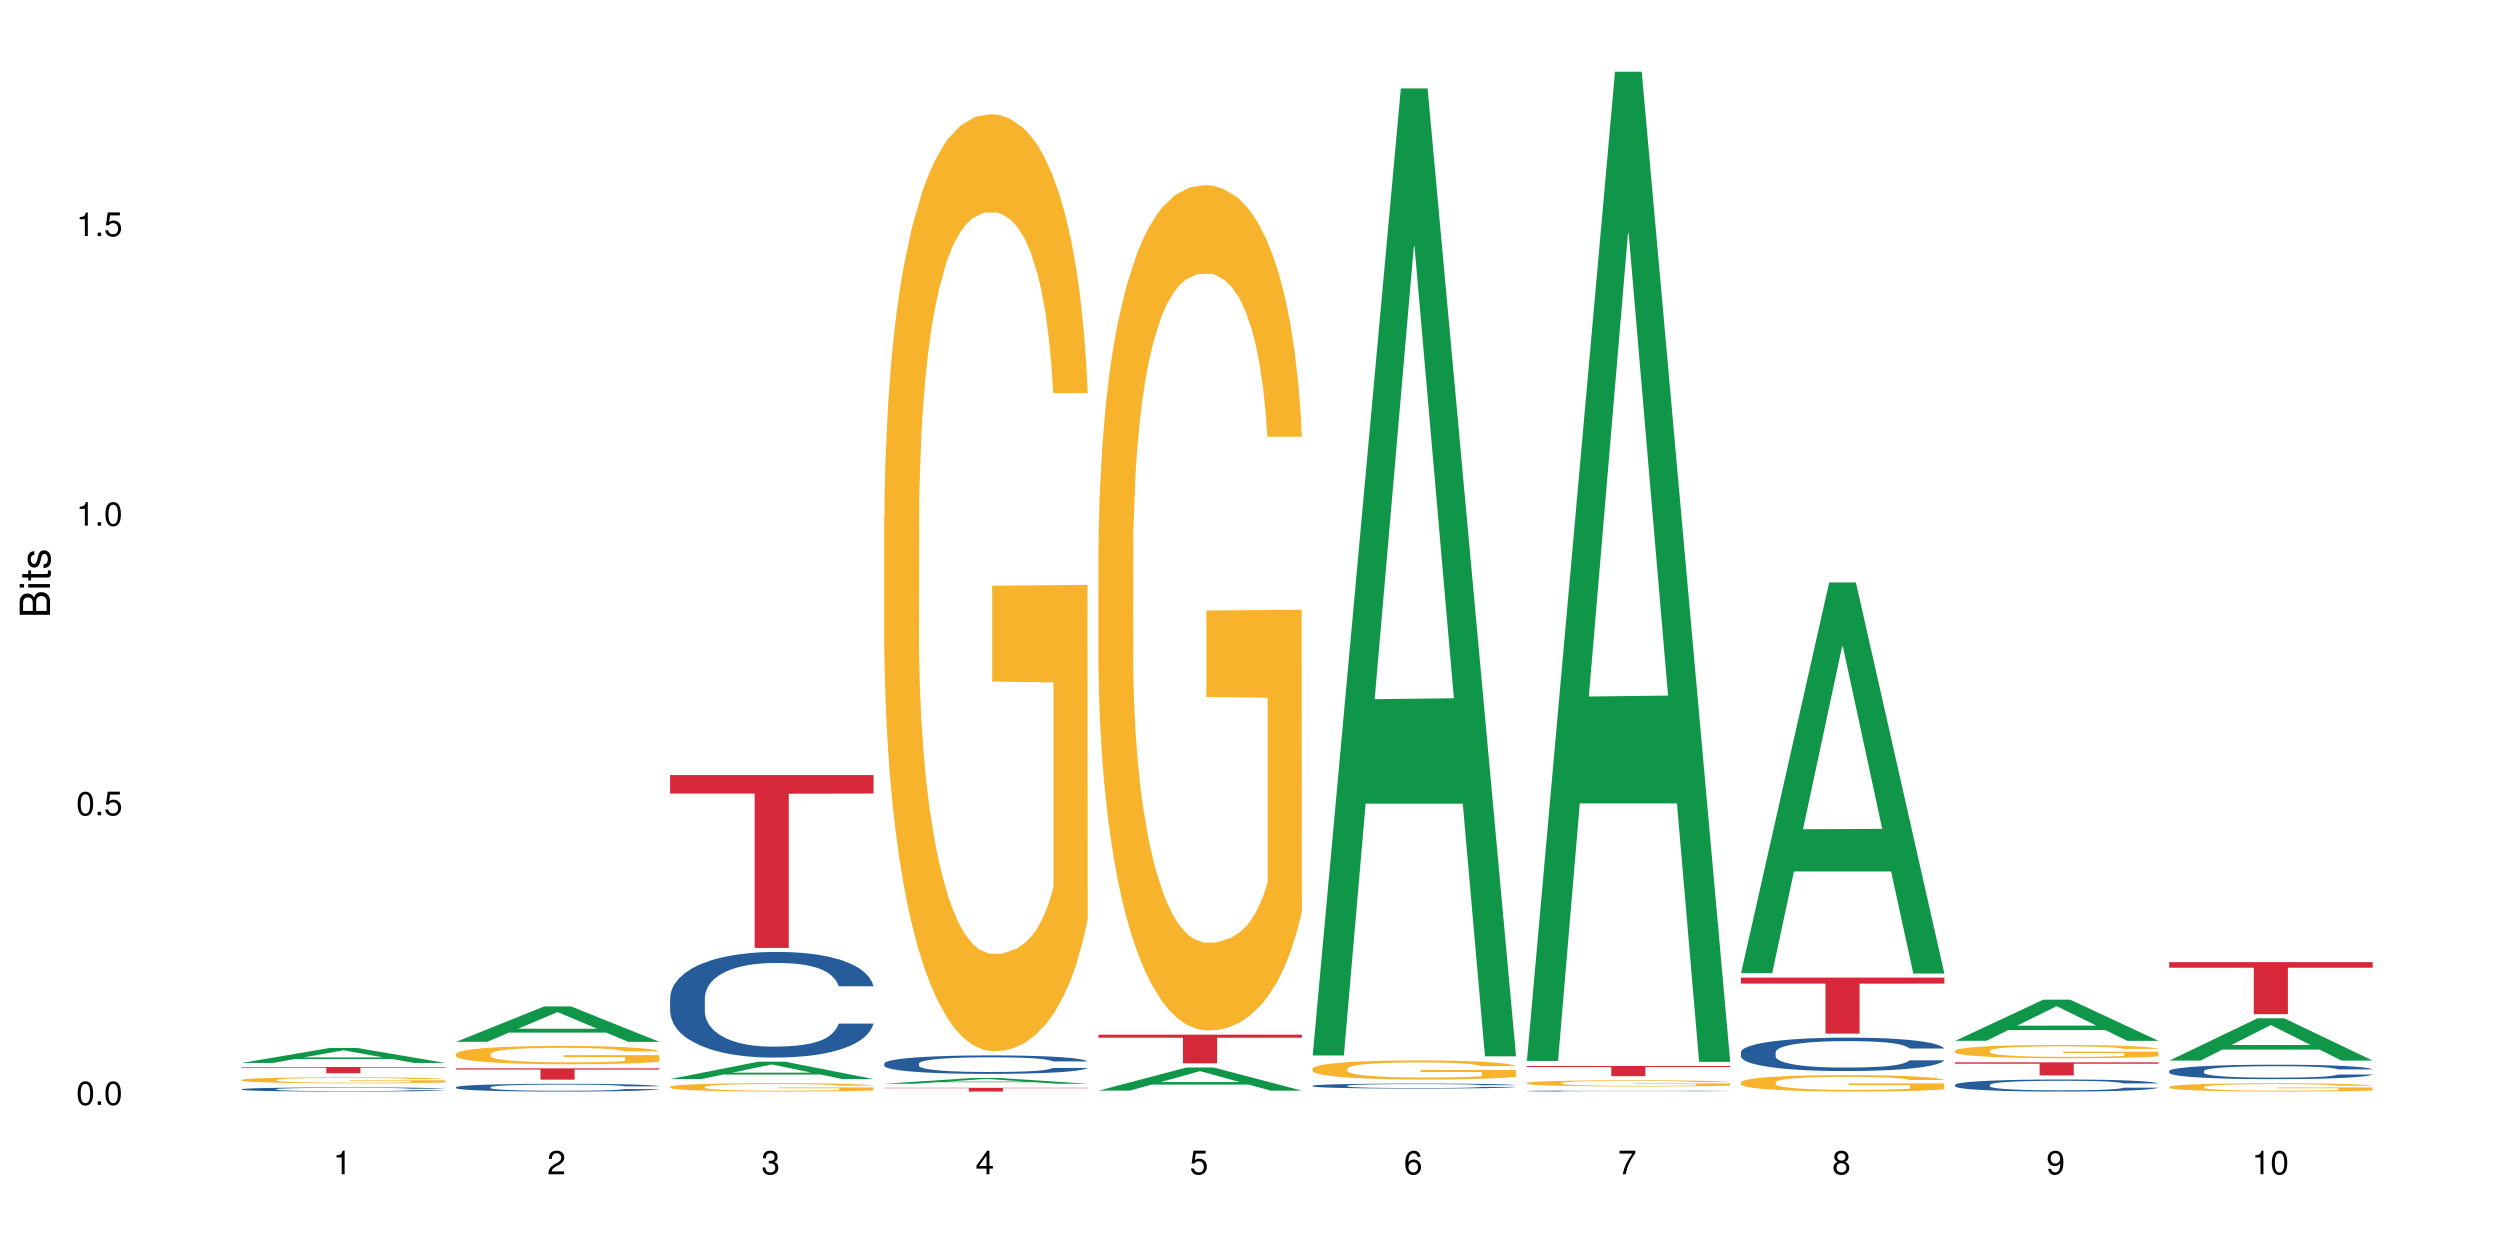 <?xml version="1.0" encoding="UTF-8"?>
<svg xmlns="http://www.w3.org/2000/svg" xmlns:xlink="http://www.w3.org/1999/xlink" width="720pt" height="360pt" viewBox="0 0 720 360" version="1.1">
<defs>
<g>
<symbol overflow="visible" id="glyph0-0">
<path style="stroke:none;" d=""/>
</symbol>
<symbol overflow="visible" id="glyph0-1">
<path style="stroke:none;" d="M 2.641 -6.797 C 2 -6.797 1.422 -6.531 1.078 -6.047 C 0.641 -5.453 0.406 -4.547 0.406 -3.297 C 0.406 -1 1.188 0.219 2.641 0.219 C 4.078 0.219 4.859 -1 4.859 -3.234 C 4.859 -4.562 4.656 -5.438 4.203 -6.047 C 3.844 -6.531 3.281 -6.797 2.641 -6.797 Z M 2.641 -6.047 C 3.547 -6.047 4 -5.125 4 -3.312 C 4 -1.375 3.562 -0.484 2.625 -0.484 C 1.734 -0.484 1.281 -1.422 1.281 -3.281 C 1.281 -5.141 1.734 -6.047 2.641 -6.047 Z M 2.641 -6.047 "/>
</symbol>
<symbol overflow="visible" id="glyph0-2">
<path style="stroke:none;" d="M 1.828 -1 L 0.828 -1 L 0.828 0 L 1.828 0 Z M 1.828 -1 "/>
</symbol>
<symbol overflow="visible" id="glyph0-3">
<path style="stroke:none;" d="M 4.562 -6.797 L 1.062 -6.797 L 0.547 -3.094 L 1.328 -3.094 C 1.719 -3.562 2.047 -3.734 2.578 -3.734 C 3.484 -3.734 4.062 -3.109 4.062 -2.094 C 4.062 -1.125 3.484 -0.531 2.578 -0.531 C 1.828 -0.531 1.375 -0.906 1.188 -1.672 L 0.328 -1.672 C 0.453 -1.109 0.547 -0.844 0.75 -0.594 C 1.125 -0.078 1.828 0.219 2.594 0.219 C 3.969 0.219 4.922 -0.781 4.922 -2.219 C 4.922 -3.562 4.031 -4.484 2.719 -4.484 C 2.25 -4.484 1.859 -4.359 1.469 -4.062 L 1.734 -5.969 L 4.562 -5.969 Z M 4.562 -6.797 "/>
</symbol>
<symbol overflow="visible" id="glyph0-4">
<path style="stroke:none;" d="M 2.484 -4.844 L 2.484 0 L 3.328 0 L 3.328 -6.797 L 2.766 -6.797 C 2.469 -5.75 2.281 -5.609 0.984 -5.453 L 0.984 -4.844 Z M 2.484 -4.844 "/>
</symbol>
<symbol overflow="visible" id="glyph0-5">
<path style="stroke:none;" d="M 4.859 -0.828 L 1.281 -0.828 C 1.359 -1.391 1.672 -1.75 2.5 -2.234 L 3.469 -2.75 C 4.406 -3.266 4.906 -3.969 4.906 -4.812 C 4.906 -5.375 4.672 -5.906 4.266 -6.266 C 3.859 -6.625 3.375 -6.797 2.719 -6.797 C 1.859 -6.797 1.219 -6.5 0.844 -5.922 C 0.609 -5.562 0.5 -5.125 0.484 -4.438 L 1.328 -4.438 C 1.359 -4.906 1.406 -5.188 1.531 -5.406 C 1.75 -5.812 2.188 -6.062 2.703 -6.062 C 3.469 -6.062 4.031 -5.516 4.031 -4.781 C 4.031 -4.25 3.719 -3.797 3.125 -3.438 L 2.234 -2.938 C 0.812 -2.141 0.406 -1.5 0.328 0 L 4.859 0 Z M 4.859 -0.828 "/>
</symbol>
<symbol overflow="visible" id="glyph0-6">
<path style="stroke:none;" d="M 2.125 -3.125 L 2.578 -3.125 C 3.516 -3.125 3.984 -2.703 3.984 -1.891 C 3.984 -1.031 3.469 -0.531 2.578 -0.531 C 1.656 -0.531 1.203 -0.984 1.156 -1.969 L 0.312 -1.969 C 0.344 -1.422 0.438 -1.078 0.609 -0.766 C 0.953 -0.109 1.625 0.219 2.547 0.219 C 3.953 0.219 4.859 -0.609 4.859 -1.906 C 4.859 -2.766 4.516 -3.25 3.703 -3.516 C 4.344 -3.766 4.656 -4.25 4.656 -4.938 C 4.656 -6.109 3.875 -6.797 2.578 -6.797 C 1.203 -6.797 0.484 -6.047 0.453 -4.609 L 1.297 -4.609 C 1.312 -5.016 1.344 -5.25 1.453 -5.453 C 1.641 -5.828 2.062 -6.062 2.594 -6.062 C 3.344 -6.062 3.797 -5.625 3.797 -4.906 C 3.797 -4.422 3.609 -4.141 3.25 -3.984 C 3.016 -3.891 2.719 -3.844 2.125 -3.844 Z M 2.125 -3.125 "/>
</symbol>
<symbol overflow="visible" id="glyph0-7">
<path style="stroke:none;" d="M 3.141 -1.625 L 3.141 0 L 3.984 0 L 3.984 -1.625 L 4.984 -1.625 L 4.984 -2.391 L 3.984 -2.391 L 3.984 -6.797 L 3.359 -6.797 L 0.266 -2.516 L 0.266 -1.625 Z M 3.141 -2.391 L 1 -2.391 L 3.141 -5.359 Z M 3.141 -2.391 "/>
</symbol>
<symbol overflow="visible" id="glyph0-8">
<path style="stroke:none;" d="M 4.781 -5.031 C 4.609 -6.141 3.891 -6.797 2.844 -6.797 C 2.094 -6.797 1.422 -6.438 1.031 -5.828 C 0.609 -5.172 0.406 -4.344 0.406 -3.094 C 0.406 -1.953 0.578 -1.234 0.984 -0.625 C 1.359 -0.078 1.953 0.219 2.703 0.219 C 3.984 0.219 4.922 -0.734 4.922 -2.078 C 4.922 -3.344 4.062 -4.234 2.844 -4.234 C 2.172 -4.234 1.641 -3.969 1.281 -3.469 C 1.281 -5.125 1.828 -6.047 2.797 -6.047 C 3.391 -6.047 3.797 -5.672 3.938 -5.031 Z M 2.734 -3.484 C 3.547 -3.484 4.062 -2.922 4.062 -2 C 4.062 -1.156 3.484 -0.531 2.703 -0.531 C 1.922 -0.531 1.328 -1.188 1.328 -2.047 C 1.328 -2.891 1.906 -3.484 2.734 -3.484 Z M 2.734 -3.484 "/>
</symbol>
<symbol overflow="visible" id="glyph0-9">
<path style="stroke:none;" d="M 4.984 -6.797 L 0.438 -6.797 L 0.438 -5.969 L 4.109 -5.969 C 2.5 -3.656 1.828 -2.234 1.328 0 L 2.219 0 C 2.594 -2.172 3.453 -4.047 4.984 -6.094 Z M 4.984 -6.797 "/>
</symbol>
<symbol overflow="visible" id="glyph0-10">
<path style="stroke:none;" d="M 3.75 -3.578 C 4.453 -4 4.688 -4.344 4.688 -4.984 C 4.688 -6.047 3.844 -6.797 2.641 -6.797 C 1.438 -6.797 0.594 -6.047 0.594 -4.984 C 0.594 -4.359 0.828 -4.016 1.516 -3.578 C 0.734 -3.203 0.359 -2.641 0.359 -1.891 C 0.359 -0.641 1.297 0.219 2.641 0.219 C 3.984 0.219 4.922 -0.641 4.922 -1.875 C 4.922 -2.641 4.531 -3.203 3.75 -3.578 Z M 2.641 -6.047 C 3.359 -6.047 3.812 -5.625 3.812 -4.969 C 3.812 -4.344 3.344 -3.922 2.641 -3.922 C 1.922 -3.922 1.453 -4.344 1.453 -4.984 C 1.453 -5.625 1.922 -6.047 2.641 -6.047 Z M 2.641 -3.203 C 3.484 -3.203 4.062 -2.672 4.062 -1.875 C 4.062 -1.062 3.484 -0.531 2.625 -0.531 C 1.797 -0.531 1.219 -1.078 1.219 -1.875 C 1.219 -2.672 1.797 -3.203 2.641 -3.203 Z M 2.641 -3.203 "/>
</symbol>
<symbol overflow="visible" id="glyph0-11">
<path style="stroke:none;" d="M 0.516 -1.547 C 0.672 -0.438 1.406 0.219 2.438 0.219 C 3.188 0.219 3.859 -0.141 4.266 -0.75 C 4.688 -1.406 4.891 -2.25 4.891 -3.484 C 4.891 -4.625 4.703 -5.359 4.312 -5.953 C 3.938 -6.5 3.344 -6.797 2.594 -6.797 C 1.297 -6.797 0.359 -5.844 0.359 -4.516 C 0.359 -3.25 1.234 -2.344 2.453 -2.344 C 3.094 -2.344 3.562 -2.578 4.016 -3.109 C 4 -1.453 3.469 -0.531 2.5 -0.531 C 1.906 -0.531 1.484 -0.906 1.359 -1.547 Z M 2.578 -6.062 C 3.375 -6.062 3.969 -5.406 3.969 -4.531 C 3.969 -3.688 3.375 -3.094 2.547 -3.094 C 1.734 -3.094 1.234 -3.672 1.234 -4.578 C 1.234 -5.438 1.797 -6.062 2.578 -6.062 Z M 2.578 -6.062 "/>
</symbol>
<symbol overflow="visible" id="glyph1-0">
<path style="stroke:none;" d=""/>
</symbol>
<symbol overflow="visible" id="glyph1-1">
<path style="stroke:none;" d="M 0 -0.953 L 0 -4.891 C 0 -5.719 -0.234 -6.344 -0.734 -6.797 C -1.188 -7.234 -1.812 -7.469 -2.5 -7.469 C -3.547 -7.469 -4.188 -7 -4.625 -5.875 C -4.984 -6.672 -5.641 -7.094 -6.531 -7.094 C -7.156 -7.094 -7.734 -6.859 -8.141 -6.391 C -8.562 -5.938 -8.75 -5.344 -8.75 -4.5 L -8.75 -0.953 Z M -4.984 -2.062 L -7.766 -2.062 L -7.766 -4.219 C -7.766 -4.844 -7.688 -5.203 -7.453 -5.5 C -7.219 -5.812 -6.859 -5.969 -6.375 -5.969 C -5.906 -5.969 -5.531 -5.812 -5.297 -5.5 C -5.062 -5.203 -4.984 -4.844 -4.984 -4.219 Z M -0.984 -2.062 L -4 -2.062 L -4 -4.781 C -4 -5.328 -3.859 -5.688 -3.578 -5.953 C -3.297 -6.219 -2.922 -6.359 -2.484 -6.359 C -2.062 -6.359 -1.688 -6.219 -1.406 -5.953 C -1.109 -5.688 -0.984 -5.328 -0.984 -4.781 Z M -0.984 -2.062 "/>
</symbol>
<symbol overflow="visible" id="glyph1-2">
<path style="stroke:none;" d="M -6.281 -1.797 L -6.281 -0.797 L 0 -0.797 L 0 -1.797 Z M -8.75 -1.797 L -8.75 -0.797 L -7.484 -0.797 L -7.484 -1.797 Z M -8.75 -1.797 "/>
</symbol>
<symbol overflow="visible" id="glyph1-3">
<path style="stroke:none;" d="M -6.281 -3.047 L -6.281 -2.016 L -8.016 -2.016 L -8.016 -1.016 L -6.281 -1.016 L -6.281 -0.172 L -5.469 -0.172 L -5.469 -1.016 L -0.719 -1.016 C -0.078 -1.016 0.281 -1.453 0.281 -2.234 C 0.281 -2.469 0.25 -2.719 0.188 -3.047 L -0.641 -3.047 C -0.609 -2.922 -0.594 -2.766 -0.594 -2.562 C -0.594 -2.141 -0.719 -2.016 -1.156 -2.016 L -5.469 -2.016 L -5.469 -3.047 Z M -6.281 -3.047 "/>
</symbol>
<symbol overflow="visible" id="glyph1-4">
<path style="stroke:none;" d="M -4.531 -5.25 C -5.766 -5.25 -6.469 -4.422 -6.469 -2.969 C -6.469 -1.516 -5.719 -0.562 -4.547 -0.562 C -3.562 -0.562 -3.094 -1.062 -2.734 -2.562 L -2.516 -3.484 C -2.344 -4.188 -2.094 -4.469 -1.625 -4.469 C -1.047 -4.469 -0.641 -3.875 -0.641 -3 C -0.641 -2.453 -0.797 -2 -1.062 -1.75 C -1.25 -1.594 -1.422 -1.531 -1.875 -1.469 L -1.875 -0.406 C -0.422 -0.453 0.281 -1.266 0.281 -2.922 C 0.281 -4.5 -0.5 -5.516 -1.719 -5.516 C -2.656 -5.516 -3.172 -4.984 -3.469 -3.734 L -3.703 -2.766 C -3.891 -1.953 -4.156 -1.609 -4.594 -1.609 C -5.172 -1.609 -5.547 -2.125 -5.547 -2.938 C -5.547 -3.75 -5.203 -4.172 -4.531 -4.203 Z M -4.531 -5.25 "/>
</symbol>
</g>
</defs>
<g id="surface83141">
<rect x="0" y="0" width="720" height="360" style="fill:rgb(100%,100%,100%);fill-opacity:1;stroke:none;"/>
<path style=" stroke:none;fill-rule:nonzero;fill:rgb(6.275%,58.824%,28.235%);fill-opacity:1;" d="M 69.629 306.121 L 69.691 306.117 L 95.047 301.797 L 102.746 301.797 L 128.223 306.125 L 119.273 306.125 L 112.887 304.996 L 84.902 304.996 L 78.645 306.121 L 69.629 306.121 L 87.598 304.527 L 110.32 304.523 L 98.988 302.504 L 98.863 302.5 L 98.738 302.512 L 87.535 304.523 L 87.598 304.527 Z M 69.629 306.121 "/>
<path style=" stroke:none;fill-rule:nonzero;fill:rgb(14.51%,36.078%,60%);fill-opacity:1;" d="M 69.629 313.691 L 69.699 313.691 L 69.699 313.664 L 69.914 313.621 L 70.414 313.57 L 70.914 313.535 L 72.203 313.469 L 73.988 313.406 L 75.848 313.359 L 77.203 313.328 L 78.418 313.309 L 81.207 313.266 L 82.992 313.246 L 84.922 313.227 L 87.281 313.207 L 88.996 313.195 L 92.852 313.18 L 95.711 313.172 L 97.926 313.168 L 102.715 313.168 L 105.574 313.172 L 107.645 313.18 L 109.93 313.188 L 111.859 313.195 L 115.219 313.223 L 118.219 313.254 L 119.578 313.27 L 121.723 313.305 L 123.367 313.336 L 124.508 313.363 L 125.797 313.406 L 126.938 313.457 L 127.797 313.512 L 128.223 313.559 L 118.219 313.559 L 117.719 313.516 L 117.148 313.48 L 116.078 313.434 L 115.004 313.402 L 113.504 313.371 L 112.148 313.352 L 110.289 313.328 L 108.645 313.316 L 106.93 313.309 L 105.285 313.301 L 102.141 313.293 L 98.5 313.293 L 97.141 313.297 L 94.355 313.305 L 92.852 313.312 L 90.711 313.328 L 89.207 313.344 L 87.422 313.363 L 86.207 313.383 L 84.707 313.41 L 83.637 313.438 L 82.422 313.473 L 81.707 313.5 L 81.062 313.531 L 80.492 313.566 L 80.062 313.605 L 79.777 313.648 L 79.633 313.688 L 79.633 313.855 L 79.777 313.895 L 80.133 313.941 L 81.062 314.008 L 82.422 314.066 L 83.992 314.113 L 85.492 314.148 L 86.352 314.16 L 87.492 314.18 L 89.281 314.203 L 91.852 314.223 L 93.352 314.23 L 95.641 314.242 L 97.996 314.246 L 101.141 314.246 L 103.93 314.242 L 105.785 314.234 L 107.715 314.227 L 110.359 314.207 L 112.004 314.191 L 113.434 314.168 L 114.504 314.148 L 115.219 314.133 L 116.293 314.098 L 117.148 314.059 L 117.793 314.02 L 118.219 313.984 L 128.223 313.984 L 127.797 314.027 L 127.152 314.07 L 126.508 314.102 L 125.508 314.141 L 124.367 314.176 L 122.723 314.215 L 121.363 314.238 L 119.578 314.266 L 117.934 314.289 L 116.148 314.305 L 113.504 314.328 L 111.789 314.34 L 109.93 314.348 L 107.715 314.359 L 104.93 314.363 L 101.93 314.371 L 99.141 314.371 L 96.141 314.367 L 93.926 314.363 L 90.996 314.355 L 87.352 314.336 L 84.707 314.312 L 82.633 314.293 L 80.848 314.27 L 78.848 314.242 L 76.273 314.191 L 74.703 314.156 L 73.633 314.125 L 72.418 314.082 L 71.559 314.043 L 70.559 313.98 L 69.844 313.902 L 69.629 313.844 Z M 69.629 313.691 "/>
<path style=" stroke:none;fill-rule:nonzero;fill:rgb(96.863%,70.196%,16.863%);fill-opacity:1;" d="M 69.629 311.004 L 69.699 311 L 69.699 310.969 L 69.988 310.898 L 70.703 310.801 L 71.629 310.719 L 72.629 310.656 L 73.273 310.625 L 74.344 310.578 L 75.273 310.543 L 77.633 310.473 L 80.633 310.406 L 82.277 310.379 L 84.137 310.352 L 86.777 310.32 L 87.992 310.309 L 91.711 310.285 L 95.926 310.27 L 100.57 310.266 L 102.715 310.266 L 105.645 310.273 L 109.645 310.289 L 111.934 310.305 L 113.719 310.32 L 115.578 310.34 L 117.863 310.371 L 120.008 310.41 L 121.723 310.449 L 123.438 310.496 L 124.867 310.547 L 126.082 310.602 L 127.152 310.668 L 127.797 310.723 L 128.223 310.777 L 118.293 310.777 L 117.719 310.723 L 117.078 310.68 L 116.004 310.629 L 114.934 310.59 L 113.863 310.559 L 111.859 310.52 L 110.145 310.492 L 108.004 310.473 L 105.93 310.457 L 103.57 310.449 L 102.141 310.445 L 98.355 310.445 L 94.926 310.457 L 92.926 310.469 L 91.496 310.48 L 89.496 310.504 L 88.281 310.523 L 87.566 310.535 L 85.422 310.586 L 83.992 310.629 L 83.207 310.66 L 82.207 310.707 L 81.492 310.75 L 80.707 310.812 L 80.277 310.859 L 79.703 310.965 L 79.633 311.25 L 79.848 311.309 L 80.277 311.375 L 80.848 311.43 L 81.707 311.492 L 82.562 311.535 L 84.062 311.598 L 85.352 311.641 L 86.352 311.664 L 88.281 311.707 L 89.066 311.723 L 90.922 311.75 L 92.852 311.773 L 95.211 311.793 L 96.996 311.801 L 99.855 311.809 L 103.5 311.809 L 107.789 311.801 L 110.504 311.789 L 112.359 311.773 L 113.574 311.762 L 115.078 311.746 L 116.148 311.73 L 117.148 311.715 L 118.363 311.688 L 118.363 311.309 L 100.715 311.309 L 100.715 311.133 L 128.152 311.129 L 128.223 311.746 L 126.723 311.789 L 124.867 311.828 L 123.078 311.863 L 121.223 311.887 L 118.578 311.918 L 116.434 311.938 L 113.148 311.961 L 110.145 311.973 L 107 311.984 L 104.215 311.988 L 100.93 311.988 L 97.996 311.984 L 94.855 311.977 L 92.352 311.965 L 90.066 311.949 L 87.781 311.926 L 84.922 311.895 L 83.062 311.867 L 81.133 311.836 L 79.203 311.797 L 77.488 311.754 L 76.348 311.719 L 75.203 311.684 L 73.988 311.633 L 72.844 311.582 L 71.988 311.531 L 71.203 311.477 L 70.629 311.426 L 70.059 311.355 L 69.773 311.297 L 69.629 311.25 Z M 69.629 311.004 "/>
<path style=" stroke:none;fill-rule:nonzero;fill:rgb(83.922%,15.686%,22.353%);fill-opacity:1;" d="M 69.629 307.305 L 128.223 307.305 L 128.223 307.496 L 103.805 307.496 L 103.805 309.086 L 93.98 309.086 L 93.98 307.496 L 69.629 307.496 Z M 69.629 307.305 "/>
<path style=" stroke:none;fill-rule:nonzero;fill:rgb(6.275%,58.824%,28.235%);fill-opacity:1;" d="M 131.309 300.043 L 131.371 300.035 L 156.727 289.848 L 164.426 289.848 L 189.902 300.055 L 180.953 300.055 L 174.566 297.391 L 146.582 297.391 L 140.324 300.043 L 131.309 300.043 L 149.273 296.285 L 172 296.277 L 160.668 291.512 L 160.543 291.504 L 160.418 291.531 L 149.211 296.277 L 149.273 296.285 Z M 131.309 300.043 "/>
<path style=" stroke:none;fill-rule:nonzero;fill:rgb(14.51%,36.078%,60%);fill-opacity:1;" d="M 131.309 313.105 L 131.379 313.105 L 131.379 313.055 L 131.594 312.977 L 132.094 312.879 L 132.594 312.812 L 133.883 312.691 L 135.668 312.574 L 137.523 312.484 L 138.883 312.43 L 140.098 312.391 L 142.883 312.312 L 144.672 312.273 L 146.602 312.238 L 148.957 312.207 L 150.672 312.184 L 154.531 312.152 L 157.391 312.137 L 159.605 312.133 L 164.395 312.133 L 167.25 312.141 L 169.324 312.148 L 171.609 312.168 L 173.539 312.184 L 176.898 312.23 L 179.898 312.285 L 181.258 312.32 L 183.402 312.383 L 185.043 312.445 L 186.188 312.496 L 187.473 312.574 L 188.617 312.664 L 189.477 312.77 L 189.902 312.859 L 179.898 312.859 L 179.398 312.777 L 178.828 312.711 L 177.758 312.629 L 176.684 312.57 L 175.184 312.512 L 173.824 312.473 L 171.969 312.434 L 170.324 312.406 L 168.609 312.391 L 166.965 312.379 L 163.82 312.363 L 160.176 312.363 L 158.82 312.367 L 156.031 312.387 L 154.531 312.398 L 152.387 312.43 L 150.887 312.453 L 149.102 312.496 L 147.887 312.531 L 146.387 312.582 L 145.312 312.633 L 144.098 312.699 L 143.387 312.75 L 142.742 312.809 L 142.172 312.875 L 141.742 312.945 L 141.457 313.023 L 141.312 313.094 L 141.312 313.414 L 141.457 313.488 L 141.812 313.574 L 142.742 313.699 L 144.098 313.805 L 145.672 313.891 L 147.172 313.953 L 148.031 313.98 L 149.172 314.016 L 150.961 314.055 L 153.531 314.098 L 155.031 314.113 L 157.32 314.129 L 159.676 314.137 L 162.82 314.137 L 165.609 314.129 L 167.465 314.117 L 169.395 314.102 L 172.039 314.066 L 173.684 314.035 L 175.113 313.996 L 176.184 313.957 L 176.898 313.926 L 177.969 313.859 L 178.828 313.793 L 179.473 313.719 L 179.898 313.648 L 189.902 313.648 L 189.477 313.73 L 188.832 313.812 L 188.188 313.871 L 187.188 313.941 L 186.047 314.008 L 184.402 314.078 L 183.043 314.125 L 181.258 314.176 L 179.613 314.215 L 177.828 314.25 L 175.184 314.289 L 173.469 314.312 L 171.609 314.328 L 169.395 314.348 L 166.609 314.359 L 163.605 314.367 L 160.82 314.371 L 157.82 314.367 L 155.605 314.359 L 152.676 314.34 L 149.031 314.305 L 146.387 314.266 L 144.312 314.227 L 142.527 314.184 L 140.527 314.129 L 137.953 314.039 L 136.383 313.969 L 135.309 313.914 L 134.094 313.832 L 133.238 313.762 L 132.238 313.645 L 131.523 313.5 L 131.309 313.387 Z M 131.309 313.105 "/>
<path style=" stroke:none;fill-rule:nonzero;fill:rgb(96.863%,70.196%,16.863%);fill-opacity:1;" d="M 131.309 303.492 L 131.379 303.484 L 131.379 303.391 L 131.664 303.172 L 132.379 302.875 L 133.309 302.629 L 134.309 302.438 L 134.953 302.336 L 136.023 302.191 L 136.953 302.086 L 139.312 301.867 L 142.312 301.668 L 143.957 301.578 L 145.812 301.496 L 148.457 301.406 L 149.672 301.371 L 153.391 301.297 L 157.605 301.246 L 162.25 301.234 L 164.395 301.238 L 167.324 301.258 L 171.324 301.309 L 173.613 301.359 L 175.398 301.406 L 177.254 301.469 L 179.543 301.566 L 181.688 301.68 L 183.402 301.797 L 185.117 301.941 L 186.547 302.094 L 187.762 302.262 L 188.832 302.465 L 189.477 302.633 L 189.902 302.801 L 179.973 302.801 L 179.398 302.633 L 178.758 302.504 L 177.684 302.344 L 176.613 302.23 L 175.539 302.137 L 173.539 302.012 L 171.824 301.938 L 169.68 301.867 L 167.609 301.824 L 165.25 301.797 L 163.82 301.785 L 160.035 301.785 L 156.605 301.82 L 154.605 301.859 L 153.176 301.898 L 151.172 301.969 L 149.957 302.027 L 149.246 302.066 L 147.102 302.215 L 145.672 302.352 L 144.887 302.441 L 143.887 302.586 L 143.172 302.715 L 142.383 302.91 L 141.957 303.055 L 141.383 303.379 L 141.312 304.246 L 141.527 304.43 L 141.957 304.629 L 142.527 304.801 L 143.387 304.984 L 144.242 305.125 L 145.742 305.312 L 147.027 305.438 L 148.031 305.52 L 149.957 305.648 L 150.746 305.691 L 152.602 305.777 L 154.531 305.844 L 156.891 305.902 L 158.676 305.934 L 161.535 305.957 L 165.18 305.957 L 169.469 305.926 L 172.184 305.891 L 174.039 305.852 L 175.254 305.816 L 176.754 305.762 L 177.828 305.715 L 178.828 305.664 L 180.043 305.582 L 180.043 304.43 L 162.391 304.426 L 162.391 303.887 L 189.832 303.883 L 189.902 305.762 L 188.402 305.895 L 186.547 306.02 L 184.758 306.113 L 182.902 306.195 L 180.258 306.289 L 178.113 306.348 L 174.824 306.414 L 171.824 306.457 L 168.68 306.484 L 165.895 306.5 L 162.605 306.504 L 159.676 306.496 L 156.531 306.465 L 154.031 306.43 L 151.746 306.379 L 149.457 306.316 L 146.602 306.215 L 144.742 306.133 L 142.812 306.035 L 140.883 305.914 L 139.168 305.781 L 138.027 305.684 L 136.883 305.566 L 135.668 305.422 L 134.523 305.258 L 133.668 305.109 L 132.879 304.941 L 132.309 304.781 L 131.738 304.566 L 131.453 304.391 L 131.309 304.242 Z M 131.309 303.492 "/>
<path style=" stroke:none;fill-rule:nonzero;fill:rgb(83.922%,15.686%,22.353%);fill-opacity:1;" d="M 131.309 307.684 L 189.902 307.684 L 189.902 308.035 L 165.484 308.039 L 165.484 310.953 L 155.656 310.953 L 155.656 308.039 L 155.516 308.035 L 131.309 308.035 Z M 131.309 307.684 "/>
<path style=" stroke:none;fill-rule:nonzero;fill:rgb(6.275%,58.824%,28.235%);fill-opacity:1;" d="M 192.988 310.766 L 193.051 310.762 L 218.402 305.762 L 226.105 305.762 L 251.582 310.77 L 242.629 310.77 L 236.246 309.461 L 208.262 309.461 L 202.004 310.766 L 192.988 310.766 L 210.953 308.922 L 233.68 308.918 L 222.348 306.582 L 222.223 306.574 L 222.098 306.59 L 210.891 308.918 L 210.953 308.922 Z M 192.988 310.766 "/>
<path style=" stroke:none;fill-rule:nonzero;fill:rgb(14.51%,36.078%,60%);fill-opacity:1;" d="M 192.988 287.41 L 193.059 287.383 L 193.059 286.715 L 193.273 285.66 L 193.773 284.324 L 194.273 283.406 L 195.559 281.77 L 197.348 280.184 L 199.203 278.961 L 200.562 278.238 L 201.777 277.684 L 204.562 276.656 L 206.352 276.129 L 208.281 275.656 L 210.637 275.184 L 212.352 274.906 L 216.211 274.461 L 219.07 274.266 L 221.285 274.184 L 226.074 274.184 L 228.93 274.293 L 231.004 274.434 L 233.289 274.656 L 235.219 274.906 L 238.578 275.516 L 241.578 276.293 L 242.938 276.738 L 245.082 277.602 L 246.723 278.434 L 247.867 279.156 L 249.152 280.184 L 250.297 281.434 L 251.152 282.852 L 251.582 284.047 L 241.578 284.047 L 241.078 282.938 L 240.508 282.074 L 239.434 280.934 L 238.363 280.129 L 236.863 279.324 L 235.504 278.797 L 233.648 278.266 L 232.004 277.934 L 230.289 277.684 L 228.645 277.516 L 225.5 277.352 L 221.855 277.352 L 220.5 277.406 L 217.711 277.629 L 216.211 277.824 L 214.066 278.211 L 212.566 278.574 L 210.781 279.129 L 209.566 279.602 L 208.066 280.324 L 206.992 280.961 L 205.777 281.879 L 205.062 282.574 L 204.422 283.352 L 203.848 284.27 L 203.422 285.242 L 203.133 286.27 L 202.992 287.27 L 202.992 291.578 L 203.133 292.578 L 203.492 293.746 L 204.422 295.441 L 205.777 296.914 L 207.352 298.082 L 208.852 298.914 L 209.707 299.305 L 210.852 299.746 L 212.637 300.305 L 215.211 300.859 L 216.711 301.082 L 219 301.305 L 221.355 301.414 L 224.5 301.414 L 227.289 301.305 L 229.145 301.164 L 231.074 300.941 L 233.719 300.469 L 235.363 300.027 L 236.793 299.496 L 237.863 298.969 L 238.578 298.523 L 239.648 297.664 L 240.508 296.719 L 241.148 295.746 L 241.578 294.801 L 251.582 294.801 L 251.152 295.914 L 250.512 296.996 L 249.867 297.801 L 248.867 298.773 L 247.723 299.637 L 246.082 300.609 L 244.723 301.25 L 242.938 301.941 L 241.293 302.473 L 239.508 302.941 L 236.863 303.5 L 235.148 303.777 L 233.289 304.027 L 231.074 304.25 L 228.289 304.445 L 225.285 304.555 L 222.5 304.582 L 219.5 304.527 L 217.285 304.418 L 214.352 304.164 L 210.711 303.664 L 208.066 303.137 L 205.992 302.609 L 204.207 302.055 L 202.207 301.305 L 199.633 300.082 L 198.062 299.137 L 196.988 298.359 L 195.773 297.273 L 194.918 296.301 L 193.918 294.746 L 193.203 292.773 L 192.988 291.246 Z M 192.988 287.41 "/>
<path style=" stroke:none;fill-rule:nonzero;fill:rgb(96.863%,70.196%,16.863%);fill-opacity:1;" d="M 192.988 312.984 L 193.059 312.984 L 193.059 312.941 L 193.344 312.84 L 194.059 312.703 L 194.988 312.59 L 195.988 312.5 L 196.633 312.457 L 197.703 312.391 L 198.633 312.34 L 200.992 312.242 L 203.992 312.148 L 205.637 312.109 L 207.492 312.07 L 210.137 312.027 L 211.352 312.012 L 215.066 311.977 L 219.285 311.957 L 223.93 311.949 L 226.074 311.953 L 229.004 311.961 L 233.004 311.984 L 235.289 312.008 L 237.078 312.027 L 238.934 312.059 L 241.223 312.102 L 243.367 312.156 L 245.082 312.207 L 246.797 312.273 L 248.223 312.344 L 249.438 312.422 L 250.512 312.516 L 251.152 312.594 L 251.582 312.672 L 241.648 312.672 L 241.078 312.594 L 240.434 312.531 L 239.363 312.461 L 238.293 312.406 L 237.219 312.363 L 235.219 312.309 L 233.504 312.273 L 231.359 312.242 L 229.289 312.223 L 226.93 312.207 L 225.5 312.203 L 221.715 312.203 L 218.285 312.219 L 216.281 312.238 L 214.855 312.254 L 212.852 312.289 L 211.637 312.312 L 210.922 312.332 L 208.781 312.398 L 207.352 312.461 L 206.566 312.504 L 205.562 312.57 L 204.852 312.629 L 204.062 312.719 L 203.637 312.785 L 203.062 312.934 L 202.992 313.332 L 203.207 313.418 L 203.637 313.508 L 204.207 313.586 L 205.062 313.672 L 205.922 313.734 L 207.422 313.82 L 208.707 313.879 L 209.707 313.918 L 211.637 313.977 L 212.426 313.996 L 214.281 314.035 L 216.211 314.066 L 218.57 314.094 L 220.355 314.109 L 223.215 314.117 L 226.859 314.117 L 231.145 314.105 L 233.863 314.086 L 235.719 314.07 L 236.934 314.055 L 238.434 314.031 L 239.508 314.008 L 240.508 313.984 L 241.723 313.945 L 241.723 313.418 L 224.07 313.414 L 224.07 313.168 L 251.512 313.164 L 251.582 314.031 L 250.082 314.09 L 248.223 314.148 L 246.438 314.191 L 244.578 314.23 L 241.938 314.27 L 239.793 314.297 L 236.504 314.328 L 233.504 314.348 L 230.359 314.363 L 227.574 314.367 L 224.285 314.371 L 221.355 314.367 L 218.211 314.352 L 215.711 314.336 L 213.426 314.312 L 211.137 314.285 L 208.281 314.238 L 206.422 314.199 L 204.492 314.152 L 202.562 314.098 L 200.848 314.039 L 199.703 313.992 L 198.562 313.938 L 197.348 313.875 L 196.203 313.797 L 195.348 313.73 L 194.559 313.652 L 193.988 313.578 L 193.418 313.48 L 193.129 313.398 L 192.988 313.332 Z M 192.988 312.984 "/>
<path style=" stroke:none;fill-rule:nonzero;fill:rgb(83.922%,15.686%,22.353%);fill-opacity:1;" d="M 192.988 223.211 L 251.582 223.211 L 251.582 228.543 L 227.164 228.59 L 227.164 273.004 L 217.336 273.004 L 217.336 228.637 L 217.195 228.543 L 192.988 228.543 Z M 192.988 223.211 "/>
<path style=" stroke:none;fill-rule:nonzero;fill:rgb(6.275%,58.824%,28.235%);fill-opacity:1;" d="M 254.668 312.109 L 254.73 312.105 L 280.082 310.461 L 287.781 310.461 L 313.262 312.109 L 304.309 312.109 L 297.926 311.68 L 269.941 311.68 L 263.68 312.109 L 254.668 312.109 L 272.633 311.5 L 295.359 311.5 L 284.027 310.73 L 283.902 310.73 L 283.777 310.734 L 272.57 311.5 L 272.633 311.5 Z M 254.668 312.109 "/>
<path style=" stroke:none;fill-rule:nonzero;fill:rgb(14.51%,36.078%,60%);fill-opacity:1;" d="M 254.668 306.277 L 254.738 306.27 L 254.738 306.152 L 254.953 305.969 L 255.453 305.734 L 255.953 305.574 L 257.238 305.289 L 259.027 305.012 L 260.883 304.797 L 262.242 304.672 L 263.457 304.574 L 266.242 304.395 L 268.031 304.301 L 269.957 304.219 L 272.316 304.137 L 274.031 304.086 L 277.891 304.008 L 280.75 303.977 L 282.965 303.961 L 287.75 303.961 L 290.609 303.98 L 292.684 304.004 L 294.969 304.043 L 296.898 304.086 L 300.258 304.195 L 303.258 304.328 L 304.617 304.406 L 306.758 304.559 L 308.402 304.703 L 309.547 304.832 L 310.832 305.012 L 311.977 305.23 L 312.832 305.477 L 313.262 305.688 L 303.258 305.688 L 302.758 305.492 L 302.188 305.34 L 301.113 305.141 L 300.043 305 L 298.543 304.859 L 297.184 304.77 L 295.328 304.676 L 293.684 304.617 L 291.969 304.574 L 290.324 304.543 L 287.18 304.516 L 283.535 304.516 L 282.18 304.523 L 279.391 304.562 L 277.891 304.598 L 275.746 304.664 L 274.246 304.73 L 272.461 304.824 L 271.246 304.91 L 269.746 305.035 L 268.672 305.148 L 267.457 305.309 L 266.742 305.43 L 266.102 305.566 L 265.527 305.727 L 265.102 305.895 L 264.812 306.078 L 264.672 306.25 L 264.672 307.004 L 264.812 307.18 L 265.172 307.387 L 266.102 307.684 L 267.457 307.941 L 269.031 308.145 L 270.531 308.289 L 271.387 308.359 L 272.531 308.438 L 274.316 308.531 L 276.891 308.629 L 278.391 308.668 L 280.676 308.707 L 283.035 308.727 L 286.18 308.727 L 288.965 308.707 L 290.824 308.684 L 292.754 308.645 L 295.398 308.562 L 297.043 308.484 L 298.469 308.391 L 299.543 308.301 L 300.258 308.223 L 301.328 308.07 L 302.188 307.906 L 302.828 307.734 L 303.258 307.57 L 313.262 307.57 L 312.832 307.766 L 312.191 307.953 L 311.547 308.094 L 310.547 308.266 L 309.402 308.418 L 307.762 308.586 L 306.402 308.699 L 304.617 308.82 L 302.973 308.914 L 301.188 308.996 L 298.543 309.094 L 296.828 309.141 L 294.969 309.184 L 292.754 309.223 L 289.969 309.258 L 286.965 309.277 L 284.18 309.281 L 281.176 309.273 L 278.961 309.254 L 276.031 309.211 L 272.387 309.121 L 269.746 309.031 L 267.672 308.938 L 265.887 308.84 L 263.887 308.707 L 261.312 308.496 L 259.742 308.328 L 258.668 308.191 L 257.453 308.004 L 256.598 307.832 L 255.598 307.559 L 254.883 307.215 L 254.668 306.945 Z M 254.668 306.277 "/>
<path style=" stroke:none;fill-rule:nonzero;fill:rgb(96.863%,70.196%,16.863%);fill-opacity:1;" d="M 254.668 148.473 L 254.738 148.227 L 254.738 143.297 L 255.023 132.203 L 255.738 116.922 L 256.668 104.352 L 257.668 94.488 L 258.312 89.312 L 259.383 81.918 L 260.312 76.496 L 262.672 65.402 L 265.672 55.051 L 267.316 50.613 L 269.172 46.422 L 271.816 41.738 L 273.031 40.016 L 276.746 36.07 L 280.965 33.605 L 285.609 32.867 L 287.75 33.113 L 290.68 34.098 L 294.684 36.809 L 296.969 39.273 L 298.758 41.738 L 300.613 44.945 L 302.902 49.875 L 305.043 55.789 L 306.758 61.707 L 308.473 69.102 L 309.902 76.988 L 311.117 85.617 L 312.191 95.969 L 312.832 104.598 L 313.262 113.223 L 303.328 113.223 L 302.758 104.598 L 302.113 97.941 L 301.043 89.805 L 299.973 83.891 L 298.898 79.207 L 296.898 72.797 L 295.184 68.855 L 293.039 65.402 L 290.969 63.184 L 288.609 61.707 L 287.18 61.211 L 283.395 61.211 L 279.961 62.938 L 277.961 64.91 L 276.531 66.883 L 274.531 70.578 L 273.316 73.539 L 272.602 75.508 L 270.457 83.152 L 269.031 90.055 L 268.242 94.738 L 267.242 102.133 L 266.527 108.785 L 265.742 118.648 L 265.312 126.043 L 264.742 142.805 L 264.672 187.172 L 264.887 196.539 L 265.312 206.645 L 265.887 215.52 L 266.742 224.887 L 267.602 232.035 L 269.102 241.648 L 270.387 248.059 L 271.387 252.25 L 273.316 258.902 L 274.102 261.121 L 275.961 265.559 L 277.891 269.012 L 280.25 271.969 L 282.035 273.449 L 284.895 274.68 L 288.539 274.68 L 292.824 273.199 L 295.539 271.23 L 297.398 269.258 L 298.613 267.531 L 300.113 264.82 L 301.188 262.355 L 302.188 259.645 L 303.402 255.453 L 303.402 196.539 L 285.75 196.293 L 285.75 168.688 L 313.191 168.438 L 313.262 264.82 L 311.762 271.477 L 309.902 277.883 L 308.117 282.812 L 306.258 287.004 L 303.617 291.688 L 301.473 294.645 L 298.184 298.098 L 295.184 300.316 L 292.039 301.793 L 289.254 302.535 L 285.965 302.781 L 283.035 302.289 L 279.891 300.809 L 277.391 298.836 L 275.105 296.371 L 272.816 293.168 L 269.957 287.992 L 268.102 283.801 L 266.172 278.625 L 264.242 272.461 L 262.527 265.805 L 261.383 260.629 L 260.242 254.715 L 259.027 247.32 L 257.883 238.938 L 257.023 231.297 L 256.238 222.668 L 255.668 214.535 L 255.094 203.441 L 254.809 194.566 L 254.668 186.926 Z M 254.668 148.473 "/>
<path style=" stroke:none;fill-rule:nonzero;fill:rgb(83.922%,15.686%,22.353%);fill-opacity:1;" d="M 254.668 313.289 L 313.262 313.289 L 313.262 313.406 L 288.84 313.406 L 288.84 314.371 L 279.016 314.371 L 279.016 313.406 L 254.668 313.406 Z M 254.668 313.289 "/>
<path style=" stroke:none;fill-rule:nonzero;fill:rgb(6.275%,58.824%,28.235%);fill-opacity:1;" d="M 316.348 314.102 L 316.41 314.098 L 341.762 307.422 L 349.461 307.422 L 374.941 314.109 L 365.988 314.109 L 359.605 312.363 L 331.621 312.363 L 325.359 314.102 L 316.348 314.102 L 334.312 311.641 L 357.039 311.633 L 345.707 308.512 L 345.582 308.508 L 345.457 308.527 L 334.25 311.633 L 334.312 311.641 Z M 316.348 314.102 "/>
<path style=" stroke:none;fill-rule:nonzero;fill:rgb(96.863%,70.196%,16.863%);fill-opacity:1;" d="M 316.348 157.59 L 316.418 157.367 L 316.418 152.922 L 316.703 142.914 L 317.418 129.125 L 318.348 117.785 L 319.348 108.891 L 319.992 104.219 L 321.062 97.547 L 321.992 92.656 L 324.348 82.648 L 327.352 73.309 L 328.992 69.305 L 330.852 65.523 L 333.496 61.301 L 334.711 59.742 L 338.426 56.184 L 342.641 53.961 L 347.289 53.293 L 349.43 53.516 L 352.359 54.406 L 356.363 56.852 L 358.648 59.074 L 360.434 61.301 L 362.293 64.191 L 364.578 68.637 L 366.723 73.977 L 368.438 79.312 L 370.152 85.984 L 371.582 93.102 L 372.797 100.883 L 373.871 110.223 L 374.512 118.008 L 374.941 125.789 L 365.008 125.789 L 364.438 118.008 L 363.793 112.004 L 362.723 104.664 L 361.648 99.328 L 360.578 95.102 L 358.578 89.32 L 356.863 85.762 L 354.719 82.648 L 352.645 80.648 L 350.289 79.312 L 348.859 78.867 L 345.07 78.867 L 341.641 80.426 L 339.641 82.203 L 338.211 83.984 L 336.211 87.316 L 334.996 89.988 L 334.281 91.766 L 332.137 98.66 L 330.707 104.887 L 329.922 109.113 L 328.922 115.781 L 328.207 121.785 L 327.422 130.684 L 326.992 137.355 L 326.422 152.477 L 326.352 192.504 L 326.562 200.953 L 326.992 210.07 L 327.566 218.078 L 328.422 226.527 L 329.281 232.977 L 330.781 241.648 L 332.066 247.43 L 333.066 251.211 L 334.996 257.215 L 335.781 259.219 L 337.641 263.219 L 339.57 266.332 L 341.93 269.004 L 343.715 270.336 L 346.574 271.449 L 350.219 271.449 L 354.504 270.113 L 357.219 268.336 L 359.078 266.555 L 360.293 265 L 361.793 262.555 L 362.863 260.328 L 363.867 257.883 L 365.078 254.102 L 365.078 200.953 L 347.43 200.73 L 347.43 175.824 L 374.871 175.602 L 374.941 262.555 L 373.441 268.559 L 371.582 274.34 L 369.797 278.785 L 367.938 282.566 L 365.293 286.793 L 363.152 289.461 L 359.863 292.574 L 356.863 294.574 L 353.719 295.91 L 350.93 296.578 L 347.645 296.801 L 344.715 296.355 L 341.57 295.02 L 339.07 293.242 L 336.781 291.02 L 334.496 288.125 L 331.637 283.457 L 329.781 279.676 L 327.852 275.008 L 325.922 269.445 L 324.207 263.441 L 323.062 258.773 L 321.918 253.434 L 320.703 246.766 L 319.562 239.203 L 318.703 232.309 L 317.918 224.527 L 317.348 217.188 L 316.773 207.18 L 316.488 199.176 L 316.348 192.281 Z M 316.348 157.59 "/>
<path style=" stroke:none;fill-rule:nonzero;fill:rgb(83.922%,15.686%,22.353%);fill-opacity:1;" d="M 316.348 297.98 L 374.941 297.98 L 374.941 298.863 L 350.52 298.871 L 350.52 306.242 L 340.695 306.242 L 340.695 298.879 L 340.555 298.863 L 316.348 298.863 Z M 316.348 297.98 "/>
<path style=" stroke:none;fill-rule:nonzero;fill:rgb(6.275%,58.824%,28.235%);fill-opacity:1;" d="M 378.023 303.965 L 378.086 303.703 L 403.441 25.461 L 411.141 25.461 L 436.621 304.227 L 427.668 304.227 L 421.281 231.461 L 393.301 231.461 L 387.039 303.965 L 378.023 303.965 L 395.992 201.359 L 418.715 201.098 L 407.387 71.008 L 407.262 70.746 L 407.137 71.531 L 395.93 201.098 L 395.992 201.359 Z M 378.023 303.965 "/>
<path style=" stroke:none;fill-rule:nonzero;fill:rgb(14.51%,36.078%,60%);fill-opacity:1;" d="M 378.023 312.695 L 378.098 312.691 L 378.098 312.66 L 378.312 312.613 L 378.812 312.551 L 379.312 312.508 L 380.598 312.43 L 382.383 312.355 L 384.242 312.297 L 385.602 312.262 L 386.812 312.238 L 389.602 312.188 L 391.387 312.164 L 393.316 312.141 L 395.676 312.121 L 397.391 312.105 L 401.25 312.086 L 404.105 312.078 L 406.324 312.074 L 411.109 312.074 L 413.969 312.078 L 416.039 312.086 L 418.328 312.094 L 420.258 312.105 L 423.613 312.137 L 426.617 312.172 L 427.973 312.191 L 430.117 312.234 L 431.762 312.273 L 432.906 312.305 L 434.191 312.355 L 435.336 312.414 L 436.191 312.48 L 436.621 312.535 L 426.617 312.535 L 426.117 312.484 L 425.543 312.445 L 424.473 312.391 L 423.402 312.352 L 421.898 312.312 L 420.543 312.289 L 418.684 312.266 L 417.039 312.25 L 415.324 312.238 L 413.684 312.23 L 410.539 312.223 L 405.535 312.223 L 402.75 312.234 L 401.25 312.242 L 399.105 312.262 L 397.605 312.277 L 395.816 312.305 L 394.602 312.328 L 393.102 312.359 L 392.031 312.391 L 390.816 312.434 L 390.102 312.469 L 389.457 312.504 L 388.887 312.547 L 388.457 312.594 L 388.172 312.641 L 388.027 312.688 L 388.027 312.891 L 388.172 312.938 L 388.531 312.992 L 389.457 313.07 L 390.816 313.141 L 392.387 313.195 L 393.891 313.234 L 394.746 313.254 L 395.891 313.273 L 397.676 313.301 L 400.25 313.328 L 401.75 313.336 L 404.035 313.348 L 406.395 313.352 L 409.539 313.352 L 412.324 313.348 L 414.184 313.34 L 416.113 313.332 L 418.758 313.309 L 420.398 313.285 L 421.828 313.262 L 422.902 313.238 L 423.613 313.215 L 424.688 313.176 L 425.543 313.133 L 426.188 313.086 L 426.617 313.043 L 436.621 313.043 L 436.191 313.094 L 435.547 313.145 L 434.906 313.184 L 433.906 313.227 L 432.762 313.27 L 431.117 313.316 L 429.762 313.344 L 427.973 313.379 L 426.332 313.402 L 424.543 313.426 L 421.898 313.449 L 420.184 313.465 L 418.328 313.477 L 416.113 313.484 L 413.324 313.496 L 410.324 313.5 L 404.535 313.5 L 402.32 313.492 L 399.391 313.48 L 395.746 313.457 L 393.102 313.434 L 391.031 313.41 L 389.242 313.383 L 387.242 313.348 L 384.672 313.289 L 383.098 313.246 L 382.027 313.207 L 380.812 313.156 L 379.953 313.113 L 378.953 313.039 L 378.238 312.945 L 378.023 312.875 Z M 378.023 312.695 "/>
<path style=" stroke:none;fill-rule:nonzero;fill:rgb(96.863%,70.196%,16.863%);fill-opacity:1;" d="M 378.023 307.758 L 378.098 307.75 L 378.098 307.652 L 378.383 307.426 L 379.098 307.117 L 380.027 306.859 L 381.027 306.66 L 381.668 306.555 L 382.742 306.402 L 383.672 306.293 L 386.027 306.07 L 389.031 305.859 L 390.672 305.77 L 392.531 305.684 L 395.176 305.586 L 396.391 305.551 L 400.105 305.473 L 404.32 305.422 L 408.965 305.406 L 411.109 305.414 L 414.039 305.434 L 418.043 305.488 L 420.328 305.539 L 422.113 305.586 L 423.973 305.652 L 426.258 305.754 L 428.402 305.875 L 430.117 305.992 L 431.832 306.145 L 433.262 306.305 L 434.477 306.48 L 435.547 306.691 L 436.191 306.863 L 436.621 307.039 L 426.688 307.039 L 426.117 306.863 L 425.473 306.73 L 424.402 306.566 L 423.328 306.445 L 422.258 306.348 L 420.258 306.219 L 418.543 306.141 L 416.398 306.07 L 414.324 306.023 L 411.969 305.992 L 410.539 305.984 L 406.75 305.984 L 403.32 306.02 L 401.32 306.059 L 399.891 306.098 L 397.891 306.172 L 396.676 306.234 L 395.961 306.273 L 393.816 306.43 L 392.387 306.57 L 391.602 306.664 L 390.602 306.816 L 389.887 306.949 L 389.102 307.152 L 388.672 307.301 L 388.102 307.641 L 388.027 308.543 L 388.242 308.734 L 388.672 308.938 L 389.242 309.121 L 390.102 309.309 L 390.961 309.457 L 392.461 309.652 L 393.746 309.781 L 394.746 309.867 L 396.676 310 L 397.461 310.047 L 399.32 310.137 L 401.25 310.207 L 403.605 310.266 L 405.395 310.297 L 408.25 310.32 L 411.895 310.32 L 416.184 310.293 L 418.898 310.25 L 420.758 310.211 L 421.973 310.176 L 423.473 310.121 L 424.543 310.07 L 425.543 310.016 L 426.758 309.93 L 426.758 308.734 L 409.109 308.73 L 409.109 308.168 L 436.551 308.164 L 436.621 310.121 L 435.121 310.258 L 433.262 310.387 L 431.477 310.488 L 429.617 310.574 L 426.973 310.668 L 424.828 310.727 L 421.543 310.797 L 418.543 310.844 L 415.398 310.871 L 412.609 310.887 L 409.324 310.895 L 406.395 310.883 L 403.25 310.852 L 400.75 310.812 L 398.461 310.762 L 396.176 310.699 L 393.316 310.594 L 391.461 310.508 L 389.531 310.402 L 387.602 310.277 L 385.887 310.141 L 384.742 310.035 L 383.598 309.918 L 382.383 309.766 L 381.242 309.594 L 380.383 309.441 L 379.598 309.266 L 379.027 309.098 L 378.453 308.875 L 378.168 308.695 L 378.023 308.539 Z M 378.023 307.758 "/>
<path style=" stroke:none;fill-rule:nonzero;fill:rgb(6.275%,58.824%,28.235%);fill-opacity:1;" d="M 439.703 305.551 L 439.766 305.285 L 465.121 20.664 L 472.82 20.664 L 498.301 305.82 L 489.348 305.82 L 482.961 231.383 L 454.98 231.383 L 448.719 305.551 L 439.703 305.551 L 457.672 200.594 L 480.395 200.324 L 469.066 67.25 L 468.938 66.984 L 468.812 67.789 L 457.609 200.324 L 457.672 200.594 Z M 439.703 305.551 "/>
<path style=" stroke:none;fill-rule:nonzero;fill:rgb(14.51%,36.078%,60%);fill-opacity:1;" d="M 439.703 314.203 L 439.777 314.203 L 439.777 314.199 L 439.988 314.188 L 440.492 314.176 L 440.992 314.164 L 442.277 314.148 L 444.062 314.133 L 445.922 314.121 L 447.277 314.113 L 448.492 314.109 L 451.281 314.102 L 453.066 314.094 L 454.996 314.09 L 457.355 314.086 L 459.07 314.082 L 462.93 314.078 L 465.785 314.078 L 468 314.074 L 472.789 314.074 L 475.648 314.078 L 477.719 314.078 L 480.008 314.082 L 481.938 314.082 L 485.293 314.09 L 488.297 314.098 L 489.652 314.102 L 491.797 314.109 L 493.441 314.117 L 494.582 314.125 L 495.871 314.133 L 497.012 314.145 L 497.871 314.16 L 498.301 314.172 L 488.297 314.172 L 487.797 314.16 L 487.223 314.152 L 486.152 314.141 L 485.078 314.133 L 483.578 314.125 L 482.223 314.121 L 480.363 314.117 L 478.719 314.113 L 477.004 314.109 L 475.363 314.109 L 472.219 314.105 L 467.215 314.105 L 464.43 314.109 L 462.93 314.109 L 460.785 314.113 L 459.285 314.117 L 457.496 314.125 L 456.281 314.129 L 454.781 314.137 L 453.711 314.141 L 452.496 314.152 L 451.781 314.156 L 451.137 314.164 L 450.566 314.172 L 450.137 314.184 L 449.852 314.191 L 449.707 314.203 L 449.707 314.246 L 449.852 314.254 L 450.207 314.266 L 451.137 314.281 L 452.496 314.297 L 454.066 314.309 L 455.566 314.316 L 456.426 314.32 L 457.57 314.324 L 459.355 314.328 L 461.926 314.336 L 463.43 314.336 L 465.715 314.34 L 474.004 314.34 L 475.863 314.336 L 477.793 314.336 L 480.434 314.332 L 482.078 314.328 L 483.508 314.32 L 484.578 314.316 L 485.293 314.312 L 486.367 314.305 L 487.223 314.293 L 487.867 314.285 L 488.297 314.277 L 498.301 314.277 L 497.227 314.297 L 496.586 314.305 L 495.586 314.312 L 494.441 314.324 L 492.797 314.332 L 491.441 314.34 L 489.652 314.344 L 488.008 314.352 L 486.223 314.355 L 483.578 314.359 L 481.863 314.363 L 480.008 314.367 L 477.793 314.367 L 475.004 314.371 L 466.215 314.371 L 464 314.367 L 461.07 314.367 L 457.426 314.363 L 454.781 314.355 L 452.711 314.352 L 450.922 314.348 L 448.922 314.34 L 446.352 314.328 L 444.777 314.316 L 443.707 314.309 L 442.492 314.301 L 441.633 314.289 L 440.633 314.273 L 439.918 314.258 L 439.703 314.242 Z M 439.703 314.203 "/>
<path style=" stroke:none;fill-rule:nonzero;fill:rgb(96.863%,70.196%,16.863%);fill-opacity:1;" d="M 439.703 311.883 L 439.777 311.883 L 439.777 311.852 L 440.062 311.777 L 440.777 311.68 L 441.707 311.594 L 442.707 311.531 L 443.348 311.496 L 444.422 311.449 L 445.348 311.414 L 447.707 311.34 L 450.707 311.273 L 452.352 311.242 L 454.211 311.215 L 456.855 311.184 L 458.07 311.172 L 461.785 311.148 L 466 311.133 L 470.645 311.125 L 472.789 311.129 L 475.719 311.137 L 479.719 311.152 L 482.008 311.168 L 483.793 311.184 L 485.652 311.207 L 487.938 311.238 L 490.082 311.277 L 491.797 311.316 L 493.512 311.363 L 494.941 311.418 L 496.156 311.473 L 497.227 311.539 L 497.871 311.598 L 498.301 311.652 L 488.367 311.652 L 487.797 311.598 L 487.152 311.555 L 486.082 311.5 L 485.008 311.461 L 483.938 311.43 L 481.938 311.387 L 480.223 311.363 L 478.078 311.34 L 476.004 311.324 L 473.648 311.316 L 472.219 311.312 L 468.43 311.312 L 465 311.324 L 463 311.336 L 461.57 311.352 L 459.57 311.375 L 458.355 311.395 L 457.641 311.406 L 455.496 311.457 L 454.066 311.5 L 453.281 311.531 L 452.281 311.582 L 451.566 311.625 L 450.781 311.688 L 450.352 311.738 L 449.781 311.848 L 449.707 312.137 L 449.922 312.199 L 450.352 312.266 L 450.922 312.324 L 451.781 312.387 L 452.637 312.434 L 454.141 312.496 L 455.426 312.539 L 456.426 312.566 L 458.355 312.609 L 459.141 312.625 L 461 312.652 L 462.93 312.676 L 465.285 312.695 L 467.074 312.703 L 469.93 312.711 L 473.574 312.711 L 477.863 312.703 L 480.578 312.688 L 482.438 312.676 L 483.652 312.664 L 485.152 312.648 L 486.223 312.633 L 487.223 312.613 L 488.438 312.586 L 488.438 312.199 L 470.789 312.199 L 470.789 312.016 L 498.227 312.016 L 498.301 312.648 L 496.801 312.691 L 494.941 312.734 L 493.156 312.766 L 491.297 312.793 L 488.652 312.824 L 486.508 312.844 L 483.223 312.867 L 480.223 312.879 L 477.078 312.891 L 474.289 312.895 L 468.074 312.895 L 464.93 312.883 L 462.43 312.871 L 460.141 312.855 L 457.855 312.832 L 454.996 312.801 L 453.137 312.773 L 451.211 312.738 L 449.281 312.699 L 447.566 312.652 L 446.422 312.621 L 445.277 312.582 L 444.062 312.531 L 442.922 312.477 L 442.062 312.426 L 441.277 312.371 L 440.703 312.316 L 440.133 312.246 L 439.848 312.188 L 439.703 312.137 Z M 439.703 311.883 "/>
<path style=" stroke:none;fill-rule:nonzero;fill:rgb(83.922%,15.686%,22.353%);fill-opacity:1;" d="M 439.703 307 L 498.301 307 L 498.301 307.312 L 473.879 307.316 L 473.879 309.949 L 464.055 309.949 L 464.055 307.32 L 463.91 307.312 L 439.703 307.312 Z M 439.703 307 "/>
<path style=" stroke:none;fill-rule:nonzero;fill:rgb(6.275%,58.824%,28.235%);fill-opacity:1;" d="M 501.383 280.27 L 501.445 280.164 L 526.801 167.75 L 534.5 167.75 L 559.98 280.375 L 551.027 280.375 L 544.641 250.977 L 516.66 250.977 L 510.398 280.27 L 501.383 280.27 L 519.352 238.816 L 542.074 238.711 L 530.742 186.148 L 530.617 186.043 L 530.492 186.363 L 519.289 238.711 L 519.352 238.816 Z M 501.383 280.27 "/>
<path style=" stroke:none;fill-rule:nonzero;fill:rgb(14.51%,36.078%,60%);fill-opacity:1;" d="M 501.383 303.031 L 501.453 303.02 L 501.453 302.809 L 501.668 302.477 L 502.168 302.055 L 502.668 301.766 L 503.957 301.246 L 505.742 300.746 L 507.602 300.359 L 508.957 300.133 L 510.172 299.957 L 512.961 299.629 L 514.746 299.465 L 516.676 299.312 L 519.035 299.164 L 520.75 299.078 L 524.605 298.938 L 527.465 298.875 L 529.68 298.848 L 534.469 298.848 L 537.328 298.883 L 539.398 298.926 L 541.688 298.996 L 543.613 299.078 L 546.973 299.27 L 549.977 299.516 L 551.332 299.656 L 553.477 299.93 L 555.121 300.191 L 556.262 300.422 L 557.551 300.746 L 558.691 301.141 L 559.551 301.59 L 559.98 301.969 L 549.977 301.969 L 549.473 301.617 L 548.902 301.344 L 547.832 300.984 L 546.758 300.727 L 545.258 300.473 L 543.902 300.309 L 542.043 300.141 L 540.398 300.035 L 538.684 299.957 L 537.039 299.902 L 533.898 299.852 L 530.254 299.852 L 528.895 299.867 L 526.109 299.938 L 524.605 300 L 522.465 300.121 L 520.961 300.238 L 519.176 300.414 L 517.961 300.562 L 516.461 300.789 L 515.391 300.992 L 514.176 301.281 L 513.461 301.5 L 512.816 301.746 L 512.246 302.039 L 511.816 302.344 L 511.531 302.668 L 511.387 302.984 L 511.387 304.348 L 511.531 304.664 L 511.887 305.031 L 512.816 305.57 L 514.176 306.035 L 515.746 306.402 L 517.246 306.668 L 518.105 306.789 L 519.246 306.93 L 521.035 307.105 L 523.605 307.281 L 525.105 307.352 L 527.395 307.422 L 529.754 307.457 L 532.895 307.457 L 535.684 307.422 L 537.543 307.379 L 539.469 307.309 L 542.113 307.16 L 543.758 307.02 L 545.188 306.852 L 546.258 306.684 L 546.973 306.543 L 548.047 306.27 L 548.902 305.973 L 549.547 305.664 L 549.977 305.367 L 559.98 305.367 L 559.551 305.719 L 558.906 306.059 L 558.266 306.316 L 557.262 306.621 L 556.121 306.895 L 554.477 307.203 L 553.117 307.406 L 551.332 307.625 L 549.688 307.789 L 547.902 307.941 L 545.258 308.117 L 543.543 308.203 L 541.688 308.281 L 539.469 308.352 L 536.684 308.414 L 533.684 308.449 L 530.895 308.457 L 527.895 308.441 L 525.68 308.406 L 522.75 308.328 L 519.105 308.168 L 516.461 308 L 514.391 307.836 L 512.602 307.66 L 510.602 307.422 L 508.027 307.035 L 506.457 306.738 L 505.387 306.492 L 504.172 306.148 L 503.312 305.84 L 502.312 305.348 L 501.598 304.727 L 501.383 304.242 Z M 501.383 303.031 "/>
<path style=" stroke:none;fill-rule:nonzero;fill:rgb(96.863%,70.196%,16.863%);fill-opacity:1;" d="M 501.383 311.664 L 501.453 311.66 L 501.453 311.574 L 501.742 311.379 L 502.457 311.113 L 503.383 310.891 L 504.383 310.719 L 505.027 310.629 L 506.102 310.5 L 507.027 310.402 L 509.387 310.207 L 512.387 310.027 L 514.031 309.949 L 515.891 309.875 L 518.535 309.793 L 519.75 309.762 L 523.465 309.695 L 527.68 309.652 L 532.324 309.637 L 534.469 309.641 L 537.398 309.66 L 541.398 309.707 L 543.688 309.75 L 545.473 309.793 L 547.332 309.852 L 549.617 309.938 L 551.762 310.039 L 553.477 310.145 L 555.191 310.273 L 556.621 310.41 L 557.836 310.562 L 558.906 310.746 L 559.551 310.895 L 559.98 311.047 L 550.047 311.047 L 549.473 310.895 L 548.832 310.777 L 547.758 310.637 L 546.688 310.531 L 545.617 310.449 L 543.613 310.34 L 541.898 310.27 L 539.758 310.207 L 537.684 310.168 L 535.324 310.145 L 533.898 310.137 L 530.109 310.137 L 526.68 310.164 L 524.68 310.199 L 523.25 310.234 L 521.25 310.301 L 520.035 310.352 L 519.32 310.387 L 517.176 310.52 L 515.746 310.641 L 514.961 310.723 L 513.961 310.852 L 513.246 310.969 L 512.461 311.141 L 512.031 311.273 L 511.461 311.566 L 511.387 312.344 L 511.602 312.508 L 512.031 312.684 L 512.602 312.84 L 513.461 313.004 L 514.316 313.129 L 515.816 313.297 L 517.105 313.41 L 518.105 313.484 L 520.035 313.602 L 520.82 313.641 L 522.68 313.719 L 524.605 313.777 L 526.965 313.832 L 528.75 313.855 L 531.609 313.879 L 535.254 313.879 L 539.543 313.852 L 542.258 313.816 L 544.113 313.781 L 545.328 313.754 L 546.832 313.707 L 547.902 313.66 L 548.902 313.613 L 550.117 313.539 L 550.117 312.508 L 532.469 312.504 L 532.469 312.02 L 559.906 312.016 L 559.98 313.707 L 558.477 313.82 L 556.621 313.934 L 554.832 314.02 L 552.977 314.094 L 550.332 314.176 L 548.188 314.227 L 544.902 314.289 L 541.898 314.328 L 538.754 314.352 L 535.969 314.367 L 532.684 314.371 L 529.754 314.363 L 526.609 314.336 L 524.105 314.301 L 521.82 314.258 L 519.535 314.203 L 516.676 314.113 L 514.816 314.039 L 512.887 313.945 L 510.957 313.84 L 509.242 313.723 L 508.102 313.633 L 506.957 313.527 L 505.742 313.398 L 504.598 313.25 L 503.742 313.117 L 502.957 312.965 L 502.383 312.824 L 501.812 312.629 L 501.527 312.473 L 501.383 312.34 Z M 501.383 311.664 "/>
<path style=" stroke:none;fill-rule:nonzero;fill:rgb(83.922%,15.686%,22.353%);fill-opacity:1;" d="M 501.383 281.555 L 559.98 281.555 L 559.98 283.281 L 535.559 283.297 L 535.559 297.668 L 525.734 297.668 L 525.734 283.312 L 525.59 283.281 L 501.383 283.281 Z M 501.383 281.555 "/>
<path style=" stroke:none;fill-rule:nonzero;fill:rgb(6.275%,58.824%,28.235%);fill-opacity:1;" d="M 563.062 299.758 L 563.125 299.746 L 588.48 287.895 L 596.18 287.895 L 621.656 299.77 L 612.707 299.77 L 606.32 296.668 L 578.336 296.668 L 572.078 299.758 L 563.062 299.758 L 581.031 295.387 L 603.754 295.375 L 592.422 289.832 L 592.297 289.82 L 592.172 289.855 L 580.965 295.375 L 581.031 295.387 Z M 563.062 299.758 "/>
<path style=" stroke:none;fill-rule:nonzero;fill:rgb(14.51%,36.078%,60%);fill-opacity:1;" d="M 563.062 312.414 L 563.133 312.41 L 563.133 312.332 L 563.348 312.211 L 563.848 312.059 L 564.348 311.957 L 565.637 311.77 L 567.422 311.59 L 569.281 311.449 L 570.637 311.367 L 571.852 311.305 L 574.641 311.188 L 576.426 311.125 L 578.355 311.07 L 580.711 311.02 L 582.426 310.984 L 586.285 310.934 L 589.145 310.914 L 591.359 310.902 L 596.148 310.902 L 599.004 310.918 L 601.078 310.934 L 603.363 310.957 L 605.293 310.984 L 608.652 311.055 L 611.652 311.145 L 613.012 311.195 L 615.156 311.293 L 616.797 311.391 L 617.941 311.473 L 619.227 311.59 L 620.371 311.73 L 621.23 311.891 L 621.656 312.027 L 611.652 312.027 L 611.152 311.902 L 610.582 311.805 L 609.512 311.676 L 608.438 311.582 L 606.938 311.488 L 605.578 311.43 L 603.723 311.371 L 602.078 311.332 L 600.363 311.305 L 598.719 311.285 L 595.574 311.266 L 591.93 311.266 L 590.574 311.27 L 587.785 311.297 L 586.285 311.32 L 584.145 311.363 L 582.641 311.406 L 580.855 311.469 L 579.641 311.523 L 578.141 311.605 L 577.066 311.676 L 575.855 311.781 L 575.141 311.859 L 574.496 311.949 L 573.926 312.055 L 573.496 312.164 L 573.211 312.281 L 573.066 312.395 L 573.066 312.887 L 573.211 313 L 573.566 313.137 L 574.496 313.328 L 575.855 313.496 L 577.426 313.629 L 578.926 313.723 L 579.785 313.77 L 580.926 313.82 L 582.715 313.883 L 585.285 313.945 L 586.785 313.973 L 589.074 313.996 L 591.43 314.008 L 594.574 314.008 L 597.363 313.996 L 599.219 313.98 L 601.148 313.957 L 603.793 313.902 L 605.438 313.852 L 606.867 313.789 L 607.938 313.73 L 608.652 313.68 L 609.723 313.582 L 610.582 313.473 L 611.227 313.363 L 611.652 313.254 L 621.656 313.254 L 621.23 313.383 L 620.586 313.504 L 619.941 313.598 L 618.941 313.707 L 617.801 313.805 L 616.156 313.918 L 614.797 313.992 L 613.012 314.07 L 611.367 314.129 L 609.582 314.184 L 606.938 314.246 L 605.223 314.277 L 603.363 314.309 L 601.148 314.332 L 598.363 314.355 L 595.363 314.367 L 592.574 314.371 L 589.574 314.363 L 587.359 314.352 L 584.43 314.324 L 580.785 314.266 L 578.141 314.207 L 576.066 314.145 L 574.281 314.082 L 572.281 313.996 L 569.707 313.855 L 568.137 313.75 L 567.062 313.66 L 565.848 313.539 L 564.992 313.426 L 563.992 313.25 L 563.277 313.023 L 563.062 312.848 Z M 563.062 312.414 "/>
<path style=" stroke:none;fill-rule:nonzero;fill:rgb(96.863%,70.196%,16.863%);fill-opacity:1;" d="M 563.062 302.586 L 563.133 302.582 L 563.133 302.512 L 563.422 302.355 L 564.133 302.141 L 565.062 301.961 L 566.062 301.82 L 566.707 301.746 L 567.777 301.645 L 568.707 301.566 L 571.066 301.41 L 574.066 301.262 L 575.711 301.199 L 577.57 301.141 L 580.211 301.074 L 581.426 301.047 L 585.145 300.992 L 589.359 300.957 L 594.004 300.949 L 596.148 300.949 L 599.078 300.965 L 603.078 301.004 L 605.367 301.039 L 607.152 301.074 L 609.012 301.117 L 611.297 301.188 L 613.441 301.273 L 615.156 301.355 L 616.871 301.461 L 618.301 301.574 L 619.516 301.695 L 620.586 301.844 L 621.23 301.965 L 621.656 302.086 L 611.727 302.086 L 611.152 301.965 L 610.512 301.871 L 609.438 301.754 L 608.367 301.672 L 607.293 301.605 L 605.293 301.512 L 603.578 301.457 L 601.434 301.41 L 599.363 301.379 L 597.004 301.355 L 595.574 301.348 L 591.789 301.348 L 588.359 301.375 L 586.359 301.402 L 584.93 301.43 L 582.93 301.48 L 581.715 301.523 L 581 301.551 L 578.855 301.66 L 577.426 301.758 L 576.641 301.824 L 575.641 301.93 L 574.926 302.023 L 574.137 302.164 L 573.711 302.27 L 573.137 302.508 L 573.066 303.137 L 573.281 303.27 L 573.711 303.41 L 574.281 303.535 L 575.141 303.668 L 575.996 303.77 L 577.496 303.906 L 578.785 303.996 L 579.785 304.059 L 581.715 304.152 L 582.5 304.184 L 584.355 304.246 L 586.285 304.297 L 588.645 304.336 L 590.43 304.359 L 593.289 304.375 L 596.934 304.375 L 601.223 304.355 L 603.938 304.328 L 605.793 304.297 L 607.008 304.273 L 608.508 304.234 L 609.582 304.199 L 610.582 304.164 L 611.797 304.102 L 611.797 303.27 L 594.148 303.266 L 594.148 302.871 L 621.586 302.871 L 621.656 304.234 L 620.156 304.328 L 618.301 304.422 L 616.512 304.492 L 614.656 304.551 L 612.012 304.617 L 609.867 304.66 L 606.582 304.707 L 603.578 304.738 L 600.434 304.758 L 597.648 304.77 L 594.359 304.773 L 591.43 304.766 L 588.289 304.746 L 585.785 304.719 L 583.5 304.684 L 581.211 304.637 L 578.355 304.562 L 576.496 304.504 L 574.566 304.43 L 572.637 304.344 L 570.922 304.25 L 569.781 304.176 L 568.637 304.094 L 567.422 303.988 L 566.277 303.867 L 565.422 303.762 L 564.633 303.637 L 564.062 303.523 L 563.492 303.367 L 563.207 303.238 L 563.062 303.133 Z M 563.062 302.586 "/>
<path style=" stroke:none;fill-rule:nonzero;fill:rgb(83.922%,15.686%,22.353%);fill-opacity:1;" d="M 563.062 305.953 L 621.656 305.953 L 621.656 306.355 L 597.238 306.359 L 597.238 309.723 L 587.41 309.723 L 587.41 306.363 L 587.27 306.355 L 563.062 306.355 Z M 563.062 305.953 "/>
<path style=" stroke:none;fill-rule:nonzero;fill:rgb(6.275%,58.824%,28.235%);fill-opacity:1;" d="M 624.742 305.445 L 624.805 305.434 L 650.156 293.27 L 657.859 293.27 L 683.336 305.457 L 674.387 305.457 L 668 302.277 L 640.016 302.277 L 633.758 305.445 L 624.742 305.445 L 642.707 300.961 L 665.434 300.949 L 654.102 295.262 L 653.977 295.25 L 653.852 295.285 L 642.645 300.949 L 642.707 300.961 Z M 624.742 305.445 "/>
<path style=" stroke:none;fill-rule:nonzero;fill:rgb(14.51%,36.078%,60%);fill-opacity:1;" d="M 624.742 308.449 L 624.812 308.445 L 624.812 308.352 L 625.027 308.207 L 625.527 308.027 L 626.027 307.898 L 627.312 307.676 L 629.102 307.461 L 630.957 307.293 L 632.316 307.191 L 633.531 307.117 L 636.316 306.977 L 638.105 306.902 L 640.035 306.84 L 642.391 306.773 L 644.105 306.738 L 647.965 306.676 L 650.824 306.648 L 653.039 306.637 L 657.828 306.637 L 660.684 306.652 L 662.758 306.672 L 665.043 306.703 L 666.973 306.738 L 670.332 306.82 L 673.332 306.926 L 674.691 306.988 L 676.836 307.105 L 678.477 307.219 L 679.621 307.32 L 680.906 307.461 L 682.051 307.629 L 682.91 307.824 L 683.336 307.988 L 673.332 307.988 L 672.832 307.836 L 672.262 307.719 L 671.188 307.562 L 670.117 307.453 L 668.617 307.34 L 667.258 307.27 L 665.402 307.195 L 663.758 307.152 L 662.043 307.117 L 660.398 307.094 L 657.254 307.07 L 653.609 307.07 L 652.254 307.078 L 649.465 307.109 L 647.965 307.137 L 645.82 307.188 L 644.32 307.238 L 642.535 307.316 L 641.32 307.379 L 639.82 307.477 L 638.746 307.566 L 637.531 307.691 L 636.816 307.785 L 636.176 307.895 L 635.602 308.02 L 635.176 308.152 L 634.891 308.293 L 634.746 308.43 L 634.746 309.02 L 634.891 309.156 L 635.246 309.316 L 636.176 309.547 L 637.531 309.75 L 639.105 309.906 L 640.605 310.023 L 641.465 310.074 L 642.605 310.137 L 644.395 310.211 L 646.965 310.289 L 648.465 310.32 L 650.754 310.348 L 653.109 310.363 L 656.254 310.363 L 659.043 310.348 L 660.898 310.332 L 662.828 310.301 L 665.473 310.234 L 667.117 310.176 L 668.547 310.102 L 669.617 310.031 L 670.332 309.969 L 671.402 309.852 L 672.262 309.723 L 672.902 309.59 L 673.332 309.461 L 683.336 309.461 L 682.91 309.613 L 682.266 309.762 L 681.621 309.871 L 680.621 310.004 L 679.477 310.121 L 677.836 310.254 L 676.477 310.34 L 674.691 310.438 L 673.047 310.508 L 671.262 310.574 L 668.617 310.648 L 666.902 310.688 L 665.043 310.723 L 662.828 310.754 L 660.043 310.777 L 657.039 310.793 L 654.254 310.797 L 651.254 310.789 L 649.039 310.773 L 646.109 310.742 L 642.465 310.672 L 639.82 310.602 L 637.746 310.527 L 635.961 310.453 L 633.961 310.348 L 631.387 310.184 L 629.816 310.051 L 628.742 309.945 L 627.527 309.797 L 626.672 309.664 L 625.672 309.453 L 624.957 309.184 L 624.742 308.973 Z M 624.742 308.449 "/>
<path style=" stroke:none;fill-rule:nonzero;fill:rgb(96.863%,70.196%,16.863%);fill-opacity:1;" d="M 624.742 313.004 L 624.812 313 L 624.812 312.957 L 625.098 312.859 L 625.812 312.723 L 626.742 312.613 L 627.742 312.523 L 628.387 312.477 L 629.457 312.414 L 630.387 312.363 L 632.746 312.266 L 635.746 312.176 L 637.391 312.137 L 639.246 312.098 L 641.891 312.055 L 643.105 312.039 L 646.82 312.008 L 651.039 311.984 L 655.684 311.977 L 657.828 311.98 L 660.758 311.988 L 664.758 312.012 L 667.043 312.035 L 668.832 312.055 L 670.688 312.086 L 672.977 312.129 L 675.121 312.18 L 676.836 312.234 L 678.551 312.301 L 679.98 312.367 L 681.191 312.445 L 682.266 312.535 L 682.91 312.613 L 683.336 312.691 L 673.406 312.691 L 672.832 312.613 L 672.191 312.555 L 671.117 312.48 L 670.047 312.43 L 668.973 312.387 L 666.973 312.332 L 665.258 312.297 L 663.113 312.266 L 661.043 312.246 L 658.684 312.234 L 657.254 312.23 L 653.469 312.23 L 650.039 312.246 L 648.035 312.262 L 646.609 312.277 L 644.605 312.312 L 643.391 312.34 L 642.676 312.355 L 640.535 312.422 L 639.105 312.484 L 638.32 312.527 L 637.316 312.59 L 636.605 312.652 L 635.816 312.738 L 635.391 312.805 L 634.816 312.953 L 634.746 313.344 L 634.961 313.43 L 635.391 313.52 L 635.961 313.598 L 636.816 313.68 L 637.676 313.742 L 639.176 313.828 L 640.461 313.887 L 641.465 313.922 L 643.391 313.98 L 644.18 314 L 646.035 314.039 L 647.965 314.07 L 650.324 314.098 L 652.109 314.109 L 654.969 314.121 L 658.613 314.121 L 662.898 314.109 L 665.617 314.09 L 667.473 314.074 L 668.688 314.059 L 670.188 314.035 L 671.262 314.012 L 672.262 313.988 L 673.477 313.949 L 673.477 313.43 L 655.824 313.426 L 655.824 313.184 L 683.266 313.18 L 683.336 314.035 L 681.836 314.094 L 679.98 314.148 L 678.191 314.195 L 676.336 314.23 L 673.691 314.273 L 671.547 314.297 L 668.258 314.328 L 665.258 314.348 L 662.113 314.363 L 659.328 314.367 L 656.039 314.371 L 653.109 314.367 L 649.965 314.352 L 647.465 314.336 L 645.18 314.312 L 642.891 314.285 L 640.035 314.238 L 638.176 314.203 L 636.246 314.156 L 634.316 314.102 L 632.602 314.043 L 631.457 313.996 L 630.316 313.945 L 629.102 313.879 L 627.957 313.805 L 627.102 313.738 L 626.312 313.66 L 625.742 313.59 L 625.172 313.488 L 624.883 313.41 L 624.742 313.344 Z M 624.742 313.004 "/>
<path style=" stroke:none;fill-rule:nonzero;fill:rgb(83.922%,15.686%,22.353%);fill-opacity:1;" d="M 624.742 277.098 L 683.336 277.098 L 683.336 278.703 L 658.918 278.715 L 658.918 292.09 L 649.09 292.09 L 649.09 278.73 L 648.949 278.703 L 624.742 278.703 Z M 624.742 277.098 "/>
<g style="fill:rgb(0%,0%,0%);fill-opacity:1;">
  <use xlink:href="#glyph0-1" x="21.957" y="318.198"/>
  <use xlink:href="#glyph0-2" x="27.291" y="318.198"/>
  <use xlink:href="#glyph0-1" x="29.958" y="318.198"/>
</g>
<g style="fill:rgb(0%,0%,0%);fill-opacity:1;">
  <use xlink:href="#glyph0-1" x="21.957" y="234.796"/>
  <use xlink:href="#glyph0-2" x="27.291" y="234.796"/>
  <use xlink:href="#glyph0-3" x="29.958" y="234.796"/>
</g>
<g style="fill:rgb(0%,0%,0%);fill-opacity:1;">
  <use xlink:href="#glyph0-4" x="21.957" y="151.397"/>
  <use xlink:href="#glyph0-2" x="27.291" y="151.397"/>
  <use xlink:href="#glyph0-1" x="29.958" y="151.397"/>
</g>
<g style="fill:rgb(0%,0%,0%);fill-opacity:1;">
  <use xlink:href="#glyph0-4" x="21.957" y="67.995"/>
  <use xlink:href="#glyph0-2" x="27.291" y="67.995"/>
  <use xlink:href="#glyph0-3" x="29.958" y="67.995"/>
</g>
<g style="fill:rgb(0%,0%,0%);fill-opacity:1;">
  <use xlink:href="#glyph0-4" x="95.926" y="338.19"/>
</g>
<g style="fill:rgb(0%,0%,0%);fill-opacity:1;">
  <use xlink:href="#glyph0-5" x="157.605" y="338.19"/>
</g>
<g style="fill:rgb(0%,0%,0%);fill-opacity:1;">
  <use xlink:href="#glyph0-6" x="219.285" y="338.19"/>
</g>
<g style="fill:rgb(0%,0%,0%);fill-opacity:1;">
  <use xlink:href="#glyph0-7" x="280.965" y="338.19"/>
</g>
<g style="fill:rgb(0%,0%,0%);fill-opacity:1;">
  <use xlink:href="#glyph0-3" x="342.645" y="338.19"/>
</g>
<g style="fill:rgb(0%,0%,0%);fill-opacity:1;">
  <use xlink:href="#glyph0-8" x="404.324" y="338.19"/>
</g>
<g style="fill:rgb(0%,0%,0%);fill-opacity:1;">
  <use xlink:href="#glyph0-9" x="466" y="338.19"/>
</g>
<g style="fill:rgb(0%,0%,0%);fill-opacity:1;">
  <use xlink:href="#glyph0-10" x="527.68" y="338.19"/>
</g>
<g style="fill:rgb(0%,0%,0%);fill-opacity:1;">
  <use xlink:href="#glyph0-11" x="589.359" y="338.19"/>
</g>
<g style="fill:rgb(0%,0%,0%);fill-opacity:1;">
  <use xlink:href="#glyph0-4" x="648.539" y="338.19"/>
  <use xlink:href="#glyph0-1" x="653.873" y="338.19"/>
</g>
<g style="fill:rgb(0%,0%,0%);fill-opacity:1;">
  <use xlink:href="#glyph1-1" x="14.412" y="178.016"/>
  <use xlink:href="#glyph1-2" x="14.412" y="170.012"/>
  <use xlink:href="#glyph1-3" x="14.412" y="167.348"/>
  <use xlink:href="#glyph1-4" x="14.412" y="164.012"/>
</g>
</g>
</svg>
